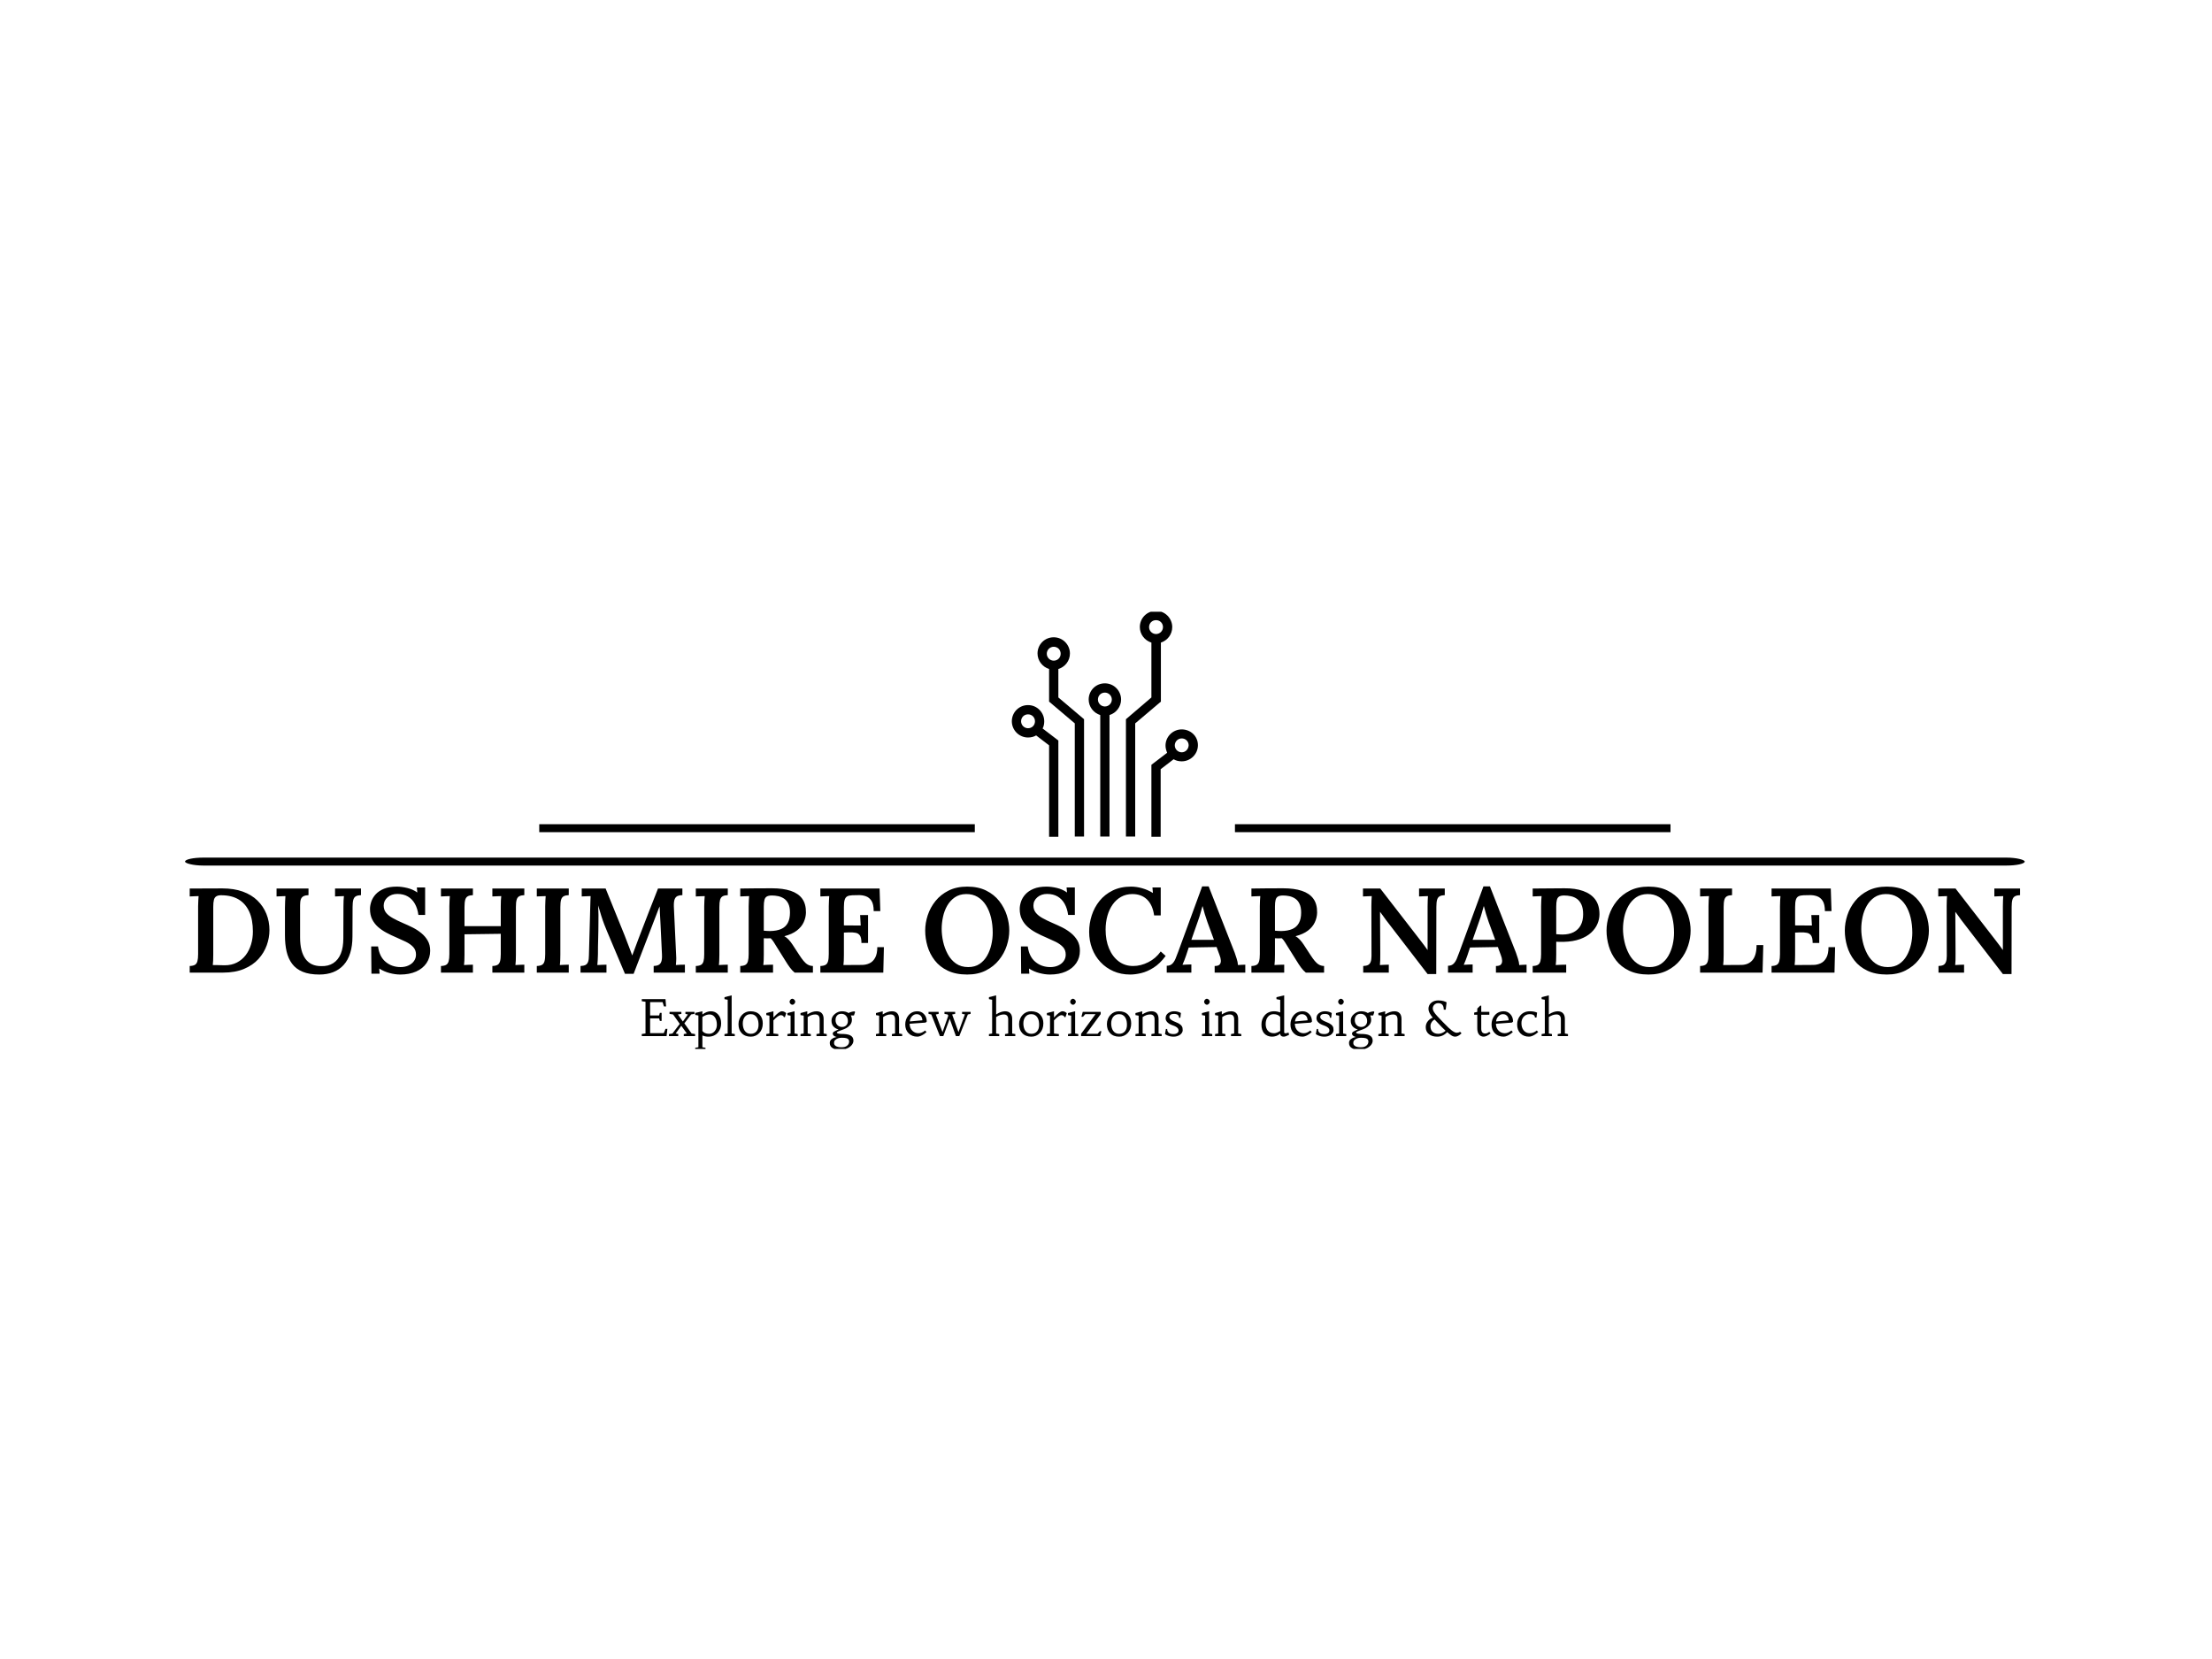<svg xmlns="http://www.w3.org/2000/svg" version="1.1" xmlns:xlink="http://www.w3.org/1999/xlink" xmlns:svgjs="http://svgjs.dev/svgjs" width="1000" height="750" viewBox="0 0 1000 750"><rect width="1000" height="750" fill="#ffffff"></rect><g transform="matrix(0.834,0,0,0.834,82.495,276.56)"><svg viewBox="0 0 396 94" data-background-color="#ffffff" preserveAspectRatio="xMidYMid meet" height="237" width="1000" xmlns="http://www.w3.org/2000/svg" xmlns:xlink="http://www.w3.org/1999/xlink"><g id="tight-bounds" transform="matrix(1,0,0,1,0.24,-0.185)"><svg viewBox="0 0 395.52 94.37" height="94.37" width="395.52"><g><svg viewBox="0 0 397.498 94.842" height="94.37" width="395.52"><g><rect width="397.498" height="1.718" x="0" y="53.308" fill="#000000" opacity="1" stroke-width="0" stroke="transparent" fill-opacity="1" class="rect-o-0" data-fill-palette-color="secondary" rx="1%" id="o-0" data-palette-color="#010c80"></rect></g><g transform="matrix(1,0,0,1,0.989,59.523)"><svg viewBox="0 0 395.52 35.319" height="35.319" width="395.52"><g id="textblocktransform"><svg viewBox="0 0 395.52 35.319" height="35.319" width="395.52" id="textblock"><g><svg viewBox="0 0 395.52 19.049" height="19.049" width="395.52"><g transform="matrix(1,0,0,1,0,0)"><svg width="395.52" viewBox="2.6 -35.9 761.94 36.7" height="19.049" data-palette-color="#010c80"><path d="M2.6 0L2.6-2.75Q4-2.8 4.75-3.23 5.5-3.65 5.8-4.73 6.1-5.8 6.1-7.7L6.1-7.7 6.1-27.65Q6.1-28.9 6.18-30.05 6.25-31.2 6.3-31.85L6.3-31.85Q5.45-31.8 4.35-31.78 3.25-31.75 2.6-31.7L2.6-31.7 2.6-35 16.2-35.05Q21-35.05 24.68-33.73 28.35-32.4 30.8-30 33.25-27.6 34.52-24.45 35.8-21.3 35.8-17.7L35.8-17.7Q35.8-14.55 34.68-11.4 33.55-8.25 31.23-5.68 28.9-3.1 25.23-1.55 21.55 0 16.5 0L16.5 0 2.6 0ZM12.4-27.35L12.4-7.45Q12.4-6.1 12.35-4.95 12.3-3.8 12.2-3.15L12.2-3.15Q13-3.15 13.95-3.13 14.9-3.1 15.8-3.08 16.7-3.05 17.15-3.05L17.15-3.05Q20.05-3.05 22.25-4.2 24.45-5.35 25.93-7.3 27.4-9.25 28.15-11.78 28.9-14.3 28.9-17.1L28.9-17.1Q28.9-22.05 27.38-25.38 25.85-28.7 23-30.43 20.15-32.15 15.95-32.2L15.95-32.2Q14.55-32.25 13.75-31.8 12.95-31.35 12.68-30.3 12.4-29.25 12.4-27.35L12.4-27.35ZM52.05-35L52.05-32.25Q50.75-32.2 49.97-31.8 49.2-31.4 48.87-30.53 48.55-29.65 48.55-28.05L48.55-28.05 48.55-14.65Q48.55-11.65 49.12-9.43 49.7-7.2 50.8-5.7 51.9-4.2 53.52-3.45 55.15-2.7 57.3-2.7L57.3-2.7Q60.3-2.6 62.37-3.95 64.45-5.3 65.5-7.9 66.55-10.5 66.55-14.25L66.55-14.25 66.6-27.65Q66.6-28.9 66.65-30.05 66.7-31.2 66.8-31.85L66.8-31.85Q65.95-31.8 64.85-31.78 63.75-31.75 63.1-31.7L63.1-31.7 63.1-35 73.9-35 73.9-32.25Q72.55-32.2 71.77-31.78 71-31.35 70.7-30.3 70.4-29.25 70.4-27.3L70.4-27.3 70.35-15.1Q70.35-11.15 69.42-8.18 68.5-5.2 66.7-3.2 64.9-1.2 62.35-0.2 59.8 0.8 56.55 0.8L56.55 0.8Q52.4 0.8 49.62-0.35 46.85-1.5 45.22-3.68 43.6-5.85 42.92-8.83 42.25-11.8 42.25-15.5L42.25-15.5 42.25-26.95Q42.25-28.25 42.32-29.68 42.4-31.1 42.45-31.85L42.45-31.85Q41.6-31.8 40.5-31.78 39.4-31.75 38.75-31.7L38.75-31.7 38.75-35 52.05-35ZM100.6-24L97.8-24Q97.45-26.65 96.35-28.63 95.25-30.6 93.42-31.68 91.6-32.75 89.05-32.75L89.05-32.75Q86.6-32.75 84.97-31.35 83.35-29.95 83.35-27.9L83.35-27.9Q83.35-26.2 84.32-24.95 85.3-23.7 87.15-22.68 89-21.65 91.55-20.55L91.55-20.55Q93.45-19.75 95.4-18.78 97.35-17.8 99-16.45 100.65-15.1 101.67-13.33 102.7-11.55 102.7-9.1L102.7-9.1Q102.7-6.2 101.17-3.95 99.65-1.7 96.85-0.45 94.05 0.8 90.25 0.8L90.25 0.8Q88.15 0.8 85.8 0.18 83.45-0.45 81.5-1.7L81.5-1.7 81.65 0.45 78.25 0.45 78.15-10.9 81-10.9Q81.55-6.65 84.15-4.48 86.75-2.3 90.4-2.3L90.4-2.3Q92.25-2.3 93.7-2.98 95.15-3.65 95.97-4.83 96.8-6 96.8-7.5L96.8-7.5Q96.8-9.45 95.6-10.7 94.4-11.95 92.55-12.85 90.7-13.75 88.7-14.6L88.7-14.6Q86.45-15.55 84.45-16.63 82.45-17.7 80.92-19.07 79.4-20.45 78.52-22.25 77.65-24.05 77.65-26.5L77.65-26.5Q77.65-27.95 78.2-29.58 78.75-31.2 80.02-32.6 81.3-34 83.45-34.9 85.6-35.8 88.8-35.8L88.8-35.8Q90.8-35.8 93.17-35.23 95.55-34.65 97.35-33.35L97.35-33.35 97.15-35.45 100.6-35.45 100.6-24ZM120.49 0L107.19 0 107.19-2.75Q108.59-2.8 109.34-3.23 110.09-3.65 110.39-4.73 110.69-5.8 110.69-7.7L110.69-7.7 110.69-27.65Q110.69-28.9 110.77-30.05 110.84-31.2 110.89-31.85L110.89-31.85Q110.04-31.8 108.94-31.78 107.84-31.75 107.19-31.7L107.19-31.7 107.19-35 120.49-35 120.49-32.25Q119.14-32.2 118.37-31.78 117.59-31.35 117.29-30.3 116.99-29.25 116.99-27.3L116.99-27.3 116.99-19.35 132.09-19.35 132.09-27.65Q132.09-28.9 132.14-30.05 132.19-31.2 132.29-31.85L132.29-31.85Q131.44-31.8 130.34-31.78 129.24-31.75 128.59-31.7L128.59-31.7 128.59-35 141.89-35 141.89-32.25Q140.54-32.2 139.77-31.78 138.99-31.35 138.69-30.3 138.39-29.25 138.39-27.3L138.39-27.3 138.39-7.45Q138.39-6.1 138.34-4.95 138.29-3.8 138.19-3.15L138.19-3.15Q139.04-3.2 140.17-3.25 141.29-3.3 141.89-3.3L141.89-3.3 141.89 0 128.59 0 128.59-2.75Q129.99-2.8 130.74-3.23 131.49-3.65 131.79-4.73 132.09-5.8 132.09-7.7L132.09-7.7 132.09-16.15 116.99-15.95 116.99-7.45Q116.99-6.1 116.94-4.95 116.89-3.8 116.79-3.15L116.79-3.15Q117.64-3.2 118.74-3.25 119.84-3.3 120.49-3.3L120.49-3.3 120.49 0ZM160.39-35L160.39-32.25Q159.04-32.2 158.27-31.78 157.49-31.35 157.19-30.3 156.89-29.25 156.89-27.3L156.89-27.3 156.89-7.45Q156.89-6.1 156.84-4.95 156.79-3.8 156.69-3.15L156.69-3.15Q157.54-3.2 158.64-3.25 159.74-3.3 160.39-3.3L160.39-3.3 160.39 0 147.09 0 147.09-2.75Q148.49-2.8 149.24-3.23 149.99-3.65 150.29-4.73 150.59-5.8 150.59-7.7L150.59-7.7 150.59-27.65Q150.59-28.9 150.67-30.05 150.74-31.2 150.79-31.85L150.79-31.85Q149.94-31.8 148.84-31.78 147.74-31.75 147.09-31.7L147.09-31.7 147.09-35 160.39-35ZM187.39 0.5L183.79 0.5Q181.94-3.95 180.06-8.33 178.19-12.7 176.34-17.15L176.34-17.15Q175.84-18.3 175.19-20 174.54-21.7 173.89-23.75 173.24-25.8 172.64-27.95L172.64-27.95Q172.74-25.9 172.76-24.08 172.79-22.25 172.74-20.55L172.74-20.55Q172.74-19.2 172.71-17.6 172.69-16 172.64-14.3 172.59-12.6 172.56-10.88 172.54-9.15 172.54-7.55L172.54-7.55Q172.49-6.3 172.44-5.1 172.39-3.9 172.29-3.15L172.29-3.15Q173.19-3.2 174.31-3.25 175.44-3.3 176.09-3.3L176.09-3.3 176.09 0 165.29 0 165.29-2.75Q166.59-2.8 167.34-3.18 168.09-3.55 168.44-4.5 168.79-5.45 168.79-7.2L168.79-7.2 169.34-27.55Q169.39-28.8 169.41-29.95 169.44-31.1 169.49-31.85L169.49-31.85Q168.69-31.8 167.59-31.78 166.49-31.75 165.79-31.7L165.79-31.7 165.79-35 175.74-35 183.64-15.5Q184.14-14.2 184.71-12.7 185.29-11.2 185.84-9.75 186.39-8.3 186.79-7.2L186.79-7.2 186.84-7.2Q187.49-8.8 188.09-10.53 188.69-12.25 189.29-13.75L189.29-13.75Q191.29-19.05 193.36-24.33 195.44-29.6 197.54-35L197.54-35 207.69-35 207.69-32.25Q206.54-32.25 205.71-31.9 204.89-31.55 204.49-30.58 204.09-29.6 204.14-27.55L204.14-27.55 205.09-7.2Q205.19-6 205.11-4.9 205.04-3.8 204.99-3.15L204.99-3.15Q205.84-3.25 206.96-3.28 208.09-3.3 208.74-3.3L208.74-3.3 208.74 0 195.74 0 195.74-2.75Q196.99-2.8 197.79-3.2 198.59-3.6 198.94-4.63 199.29-5.65 199.19-7.65L199.19-7.65 198.59-20.2Q198.59-20.85 198.49-22.1 198.39-23.35 198.34-24.8 198.29-26.25 198.24-27.55L198.24-27.55Q198.09-27.2 197.91-26.85 197.74-26.5 197.64-26.15L197.64-26.15 187.39 0.5ZM226.59-35L226.59-32.25Q225.24-32.2 224.46-31.78 223.69-31.35 223.38-30.3 223.09-29.25 223.09-27.3L223.09-27.3 223.09-7.45Q223.09-6.1 223.03-4.95 222.99-3.8 222.88-3.15L222.88-3.15Q223.74-3.2 224.84-3.25 225.94-3.3 226.59-3.3L226.59-3.3 226.59 0 213.28 0 213.28-2.75Q214.69-2.8 215.44-3.23 216.19-3.65 216.49-4.73 216.78-5.8 216.78-7.7L216.78-7.7 216.78-27.65Q216.78-28.9 216.86-30.05 216.94-31.2 216.99-31.85L216.99-31.85Q216.13-31.8 215.03-31.78 213.94-31.75 213.28-31.7L213.28-31.7 213.28-35 226.59-35ZM245.43 0L231.78 0 231.78-2.75Q233.18-2.8 233.93-3.23 234.68-3.65 234.98-4.73 235.28-5.8 235.28-7.7L235.28-7.7 235.28-27.65Q235.28-28.9 235.36-30.05 235.43-31.2 235.48-31.85L235.48-31.85Q234.63-31.8 233.53-31.78 232.43-31.75 231.78-31.7L231.78-31.7 231.78-35Q235.08-35.05 238.41-35.08 241.73-35.1 245.03-35.1L245.03-35.1Q249.58-35.1 252.76-34.05 255.93-33 257.56-30.78 259.18-28.55 259.13-24.95L259.13-24.95Q259.08-22.9 258.18-20.95 257.28-19 255.33-17.5 253.38-16 250.13-15.15L250.13-15.15Q251.08-14.65 251.96-13.7 252.83-12.75 253.58-11.6L253.58-11.6 256.28-7.45Q257.28-5.9 258.13-4.88 258.98-3.85 259.88-3.33 260.78-2.8 262.03-2.75L262.03-2.75 262.03 0 254.43 0Q253.38-0.85 252.46-2.1 251.53-3.35 250.53-5L250.53-5 246.93-10.75Q246.28-11.8 245.71-12.73 245.13-13.65 244.43-14.3L244.43-14.3Q243.63-14.25 242.98-14.25 242.33-14.25 241.58-14.3L241.58-14.3 241.58-7.5Q241.58-6.1 241.53-4.95 241.48-3.8 241.38-3.15L241.38-3.15Q241.93-3.2 242.71-3.23 243.48-3.25 244.23-3.28 244.98-3.3 245.43-3.3L245.43-3.3 245.43 0ZM244.18-17.3L244.18-17.3Q246.98-17.35 248.81-18.15 250.63-18.95 251.56-20.65 252.48-22.35 252.48-25L252.48-25Q252.48-27.25 251.81-28.65 251.13-30.05 250.01-30.8 248.88-31.55 247.56-31.83 246.23-32.1 244.93-32.1L244.93-32.1Q243.63-32.1 242.88-31.7 242.13-31.3 241.86-30.28 241.58-29.25 241.58-27.5L241.58-27.5 241.58-17.45Q242.18-17.4 242.83-17.35 243.48-17.3 244.18-17.3ZM284.98-12.35L282.23-12.35Q282.23-14.5 281.61-15.43 280.98-16.35 279.81-16.57 278.63-16.8 276.98-16.75L276.98-16.75 274.93-16.65 274.93-7.4Q274.93-6.05 274.88-4.93 274.83-3.8 274.73-3.15L274.73-3.15 282.38-3.2Q284.13-3.2 285.58-3.88 287.03-4.55 287.93-6.18 288.83-7.8 288.83-10.6L288.83-10.6 291.58-10.6 291.33 0 265.13 0 265.13-2.75Q266.53-2.8 267.28-3.23 268.03-3.65 268.33-4.73 268.63-5.8 268.63-7.7L268.63-7.7 268.63-27.65Q268.63-28.9 268.71-30.05 268.78-31.2 268.83-31.85L268.83-31.85Q267.98-31.8 266.88-31.78 265.78-31.75 265.13-31.7L265.13-31.7 265.13-35 289.78-35 290.08-25.6 287.33-25.6Q287.33-28.45 286.41-29.88 285.48-31.3 284.03-31.8 282.58-32.3 281.03-32.25L281.03-32.25 278.43-32.2Q277.08-32.15 276.33-31.75 275.58-31.35 275.26-30.33 274.93-29.3 274.93-27.3L274.93-27.3 274.93-19.65 281.93-19.6 281.68-23.95 284.98-23.95 284.98-12.35ZM326.27 0.8L326.27 0.8Q321.52 0.8 318.18-0.8 314.82-2.4 312.75-5.08 310.68-7.75 309.72-11 308.77-14.25 308.77-17.5L308.77-17.5Q308.77-20.65 309.82-23.88 310.88-27.1 313.05-29.8 315.22-32.5 318.52-34.15 321.82-35.8 326.27-35.8L326.27-35.8Q330.82-35.8 334.15-34.15 337.47-32.5 339.6-29.78 341.72-27.05 342.75-23.85 343.77-20.65 343.77-17.5L343.77-17.5Q343.77-14.4 342.72-11.2 341.68-8 339.5-5.28 337.32-2.55 334.02-0.88 330.72 0.8 326.27 0.8ZM326.68-2.3L326.68-2.3Q329.47-2.3 331.4-3.6 333.32-4.9 334.52-7 335.72-9.1 336.3-11.63 336.88-14.15 336.88-16.6L336.88-16.6Q336.88-19.95 336.18-22.88 335.47-25.8 334.1-28 332.72-30.2 330.63-31.48 328.52-32.75 325.77-32.7L325.77-32.7Q323.02-32.65 321.1-31.33 319.18-30 317.95-27.88 316.72-25.75 316.18-23.2 315.63-20.65 315.63-18.2L315.63-18.2Q315.63-15.7 316.22-12.95 316.82-10.2 318.13-7.75 319.43-5.3 321.55-3.8 323.68-2.3 326.68-2.3ZM371.07-24L368.27-24Q367.92-26.65 366.82-28.63 365.72-30.6 363.9-31.68 362.07-32.75 359.52-32.75L359.52-32.75Q357.07-32.75 355.45-31.35 353.82-29.95 353.82-27.9L353.82-27.9Q353.82-26.2 354.8-24.95 355.77-23.7 357.62-22.68 359.47-21.65 362.02-20.55L362.02-20.55Q363.92-19.75 365.87-18.78 367.82-17.8 369.47-16.45 371.12-15.1 372.15-13.33 373.17-11.55 373.17-9.1L373.17-9.1Q373.17-6.2 371.65-3.95 370.12-1.7 367.32-0.45 364.52 0.8 360.72 0.8L360.72 0.8Q358.62 0.8 356.27 0.18 353.92-0.45 351.97-1.7L351.97-1.7 352.12 0.45 348.72 0.45 348.62-10.9 351.47-10.9Q352.02-6.65 354.62-4.48 357.22-2.3 360.87-2.3L360.87-2.3Q362.72-2.3 364.17-2.98 365.62-3.65 366.45-4.83 367.27-6 367.27-7.5L367.27-7.5Q367.27-9.45 366.07-10.7 364.87-11.95 363.02-12.85 361.17-13.75 359.17-14.6L359.17-14.6Q356.92-15.55 354.92-16.63 352.92-17.7 351.4-19.07 349.87-20.45 349-22.25 348.12-24.05 348.12-26.5L348.12-26.5Q348.12-27.95 348.67-29.58 349.22-31.2 350.5-32.6 351.77-34 353.92-34.9 356.07-35.8 359.27-35.8L359.27-35.8Q361.27-35.8 363.65-35.23 366.02-34.65 367.82-33.35L367.82-33.35 367.62-35.45 371.07-35.45 371.07-24ZM406.82-23.8L404.07-23.8Q403.47-28.15 401.12-30.43 398.77-32.7 395.02-32.7L395.02-32.7Q392.37-32.7 390.3-31.53 388.22-30.35 386.8-28.33 385.37-26.3 384.62-23.63 383.87-20.95 383.87-17.9L383.87-17.9Q383.87-13.45 385.3-10.05 386.72-6.65 389.3-4.7 391.87-2.75 395.32-2.75L395.32-2.75Q398.52-2.75 401.64-4.33 404.77-5.9 406.82-8.8L406.82-8.8 408.87-6.95Q406.52-3.75 403.87-2.08 401.22-0.4 398.69 0.2 396.17 0.8 394.12 0.8L394.12 0.8Q390.27 0.8 387.14-0.58 384.02-1.95 381.75-4.38 379.47-6.8 378.25-10.03 377.02-13.25 377.02-17L377.02-17Q377.02-20.45 378.09-23.8 379.17-27.15 381.34-29.85 383.52-32.55 386.82-34.18 390.12-35.8 394.47-35.8L394.47-35.8Q396.67-35.8 399.07-35.13 401.47-34.45 403.57-33.15L403.57-33.15 403.37-35.45 406.82-35.45 406.82-23.8ZM419.57 0L409.32 0 409.32-2.85Q410.72-2.85 411.57-3.65 412.42-4.45 412.97-5.78 413.52-7.1 414.12-8.75L414.12-8.75 424.07-35.9 426.77-35.9 437.62-8.25Q437.92-7.4 438.42-5.85 438.92-4.3 438.97-3.15L438.97-3.15Q439.82-3.2 440.62-3.25 441.42-3.3 442.02-3.3L442.02-3.3 442.02 0 429.27 0 429.27-2.75Q430.82-2.75 431.37-3.4 431.92-4.05 431.84-5.1 431.77-6.15 431.32-7.25L431.32-7.25 430.07-10.65 418.47-10.45 417.37-7.1Q417.07-6.25 416.67-5.18 416.27-4.1 415.87-3.25L415.87-3.25Q416.77-3.3 417.84-3.35 418.92-3.4 419.57-3.4L419.57-3.4 419.57 0ZM422.27-21.35L419.57-13.65 428.97-13.65 426.27-21Q425.67-22.7 425.14-24.43 424.62-26.15 424.27-27.6L424.27-27.6 424.17-27.6Q423.87-26.6 423.44-25 423.02-23.4 422.27-21.35L422.27-21.35ZM458.22 0L444.57 0 444.57-2.75Q445.97-2.8 446.72-3.23 447.47-3.65 447.77-4.73 448.07-5.8 448.07-7.7L448.07-7.7 448.07-27.65Q448.07-28.9 448.14-30.05 448.22-31.2 448.27-31.85L448.27-31.85Q447.42-31.8 446.32-31.78 445.22-31.75 444.57-31.7L444.57-31.7 444.57-35Q447.87-35.05 451.19-35.08 454.52-35.1 457.82-35.1L457.82-35.1Q462.37-35.1 465.54-34.05 468.72-33 470.34-30.78 471.97-28.55 471.92-24.95L471.92-24.95Q471.87-22.9 470.97-20.95 470.07-19 468.12-17.5 466.17-16 462.92-15.15L462.92-15.15Q463.87-14.65 464.74-13.7 465.62-12.75 466.37-11.6L466.37-11.6 469.07-7.45Q470.07-5.9 470.92-4.88 471.77-3.85 472.67-3.33 473.57-2.8 474.82-2.75L474.82-2.75 474.82 0 467.22 0Q466.17-0.85 465.24-2.1 464.32-3.35 463.32-5L463.32-5 459.72-10.75Q459.07-11.8 458.49-12.73 457.92-13.65 457.22-14.3L457.22-14.3Q456.42-14.25 455.77-14.25 455.12-14.25 454.37-14.3L454.37-14.3 454.37-7.5Q454.37-6.1 454.32-4.95 454.27-3.8 454.17-3.15L454.17-3.15Q454.72-3.2 455.49-3.23 456.27-3.25 457.02-3.28 457.77-3.3 458.22-3.3L458.22-3.3 458.22 0ZM456.97-17.3L456.97-17.3Q459.77-17.35 461.59-18.15 463.42-18.95 464.34-20.65 465.27-22.35 465.27-25L465.27-25Q465.27-27.25 464.59-28.65 463.92-30.05 462.79-30.8 461.67-31.55 460.34-31.83 459.02-32.1 457.72-32.1L457.72-32.1Q456.42-32.1 455.67-31.7 454.92-31.3 454.64-30.28 454.37-29.25 454.37-27.5L454.37-27.5 454.37-17.45Q454.97-17.4 455.62-17.35 456.27-17.3 456.97-17.3ZM521.51 0.6L517.91 0.6 500.56-21.95Q500.01-22.75 499.39-23.58 498.76-24.4 498.16-25.25L498.16-25.25 498.11-25.25 498.21-7.8Q498.21-6.45 498.19-5.2 498.16-3.95 498.06-3.15L498.06-3.15Q498.91-3.2 500.01-3.25 501.11-3.3 501.76-3.3L501.76-3.3 501.76 0 491.11 0 491.11-2.75Q492.41-2.8 493.14-3.18 493.86-3.55 494.21-4.48 494.56-5.4 494.56-6.95L494.56-6.95 494.51-27.75Q494.51-28.95 494.56-30.05 494.61-31.15 494.66-31.85L494.66-31.85Q493.86-31.8 492.76-31.78 491.66-31.75 491.01-31.7L491.01-31.7 491.01-35 498.21-35 514.66-13.75Q515.71-12.4 516.49-11.35 517.26-10.3 517.86-9.45L517.86-9.45 517.91-9.45 517.91-27.65Q517.91-28.9 517.96-30.05 518.01-31.2 518.06-31.85L518.06-31.85Q517.26-31.8 516.16-31.78 515.06-31.75 514.36-31.7L514.36-31.7 514.36-35 525.06-35 525.06-32.25Q523.71-32.2 522.94-31.78 522.16-31.35 521.86-30.3 521.56-29.25 521.56-27.3L521.56-27.3 521.51 0.6ZM536.66 0L526.41 0 526.41-2.85Q527.81-2.85 528.66-3.65 529.51-4.45 530.06-5.78 530.61-7.1 531.21-8.75L531.21-8.75 541.16-35.9 543.86-35.9 554.71-8.25Q555.01-7.4 555.51-5.85 556.01-4.3 556.06-3.15L556.06-3.15Q556.91-3.2 557.71-3.25 558.51-3.3 559.11-3.3L559.11-3.3 559.11 0 546.36 0 546.36-2.75Q547.91-2.75 548.46-3.4 549.01-4.05 548.93-5.1 548.86-6.15 548.41-7.25L548.41-7.25 547.16-10.65 535.56-10.45 534.46-7.1Q534.16-6.25 533.76-5.18 533.36-4.1 532.96-3.25L532.96-3.25Q533.86-3.3 534.93-3.35 536.01-3.4 536.66-3.4L536.66-3.4 536.66 0ZM539.36-21.35L536.66-13.65 546.06-13.65 543.36-21Q542.76-22.7 542.23-24.43 541.71-26.15 541.36-27.6L541.36-27.6 541.26-27.6Q540.96-26.6 540.53-25 540.11-23.4 539.36-21.35L539.36-21.35ZM561.66 0L561.66-2.75Q563.06-2.8 563.81-3.23 564.56-3.65 564.86-4.73 565.16-5.8 565.16-7.7L565.16-7.7 565.16-27.65Q565.16-28.9 565.23-30.05 565.31-31.2 565.36-31.85L565.36-31.85Q564.51-31.8 563.41-31.78 562.31-31.75 561.66-31.7L561.66-31.7 561.66-35Q564.91-35.05 568.21-35.05 571.51-35.05 574.81-35.1L574.81-35.1Q579.36-35.15 582.66-33.98 585.96-32.8 587.71-30.43 589.46-28.05 589.46-24.3L589.46-24.3Q589.46-22.3 588.63-20.33 587.81-18.35 586.03-16.68 584.26-15 581.38-13.95 578.51-12.9 574.46-12.8L574.46-12.8Q573.66-12.8 572.91-12.8 572.16-12.8 571.46-12.85L571.46-12.85 571.46-7.5Q571.46-6.1 571.41-4.95 571.36-3.8 571.26-3.15L571.26-3.15Q571.91-3.2 572.71-3.23 573.51-3.25 574.33-3.28 575.16-3.3 575.61-3.3L575.61-3.3 575.61 0 561.66 0ZM571.46-27.5L571.46-16Q572.11-15.95 572.71-15.9 573.31-15.85 574.01-15.85L574.01-15.85Q576.81-15.85 578.73-16.85 580.66-17.85 581.66-19.73 582.66-21.6 582.66-24.3L582.66-24.3Q582.66-26.75 581.96-28.3 581.26-29.85 580.11-30.68 578.96-31.5 577.56-31.8 576.16-32.1 574.76-32.1L574.76-32.1Q573.46-32.1 572.73-31.7 572.01-31.3 571.73-30.28 571.46-29.25 571.46-27.5L571.46-27.5ZM609.9 0.8L609.9 0.8Q605.15 0.8 601.8-0.8 598.45-2.4 596.38-5.08 594.3-7.75 593.35-11 592.4-14.25 592.4-17.5L592.4-17.5Q592.4-20.65 593.45-23.88 594.5-27.1 596.68-29.8 598.85-32.5 602.15-34.15 605.45-35.8 609.9-35.8L609.9-35.8Q614.45-35.8 617.78-34.15 621.1-32.5 623.23-29.78 625.35-27.05 626.38-23.85 627.4-20.65 627.4-17.5L627.4-17.5Q627.4-14.4 626.35-11.2 625.3-8 623.13-5.28 620.95-2.55 617.65-0.88 614.35 0.8 609.9 0.8ZM610.3-2.3L610.3-2.3Q613.1-2.3 615.03-3.6 616.95-4.9 618.15-7 619.35-9.1 619.93-11.63 620.5-14.15 620.5-16.6L620.5-16.6Q620.5-19.95 619.8-22.88 619.1-25.8 617.73-28 616.35-30.2 614.25-31.48 612.15-32.75 609.4-32.7L609.4-32.7Q606.65-32.65 604.73-31.33 602.8-30 601.58-27.88 600.35-25.75 599.8-23.2 599.25-20.65 599.25-18.2L599.25-18.2Q599.25-15.7 599.85-12.95 600.45-10.2 601.75-7.75 603.05-5.3 605.18-3.8 607.3-2.3 610.3-2.3ZM657.35 0L631.35 0 631.35-2.75Q632.75-2.8 633.5-3.23 634.25-3.65 634.55-4.73 634.85-5.8 634.85-7.7L634.85-7.7 634.85-27.65Q634.85-28.9 634.92-30.05 635-31.2 635.05-31.85L635.05-31.85Q634.2-31.8 633.1-31.78 632-31.75 631.35-31.7L631.35-31.7 631.35-35 644.65-35 644.65-32.25Q643.3-32.2 642.52-31.78 641.75-31.35 641.45-30.3 641.15-29.25 641.15-27.3L641.15-27.3 641.15-7.4Q641.15-6.05 641.1-4.93 641.05-3.8 640.95-3.15L640.95-3.15 648.55-3.2Q651.55-3.25 653.2-5.25 654.85-7.25 654.85-11.45L654.85-11.45 657.65-11.45 657.35 0ZM680.95-12.35L678.2-12.35Q678.2-14.5 677.57-15.43 676.95-16.35 675.77-16.57 674.6-16.8 672.95-16.75L672.95-16.75 670.9-16.65 670.9-7.4Q670.9-6.05 670.85-4.93 670.8-3.8 670.7-3.15L670.7-3.15 678.35-3.2Q680.1-3.2 681.55-3.88 683-4.55 683.9-6.18 684.8-7.8 684.8-10.6L684.8-10.6 687.55-10.6 687.3 0 661.1 0 661.1-2.75Q662.5-2.8 663.25-3.23 664-3.65 664.3-4.73 664.6-5.8 664.6-7.7L664.6-7.7 664.6-27.65Q664.6-28.9 664.67-30.05 664.75-31.2 664.8-31.85L664.8-31.85Q663.95-31.8 662.85-31.78 661.75-31.75 661.1-31.7L661.1-31.7 661.1-35 685.75-35 686.05-25.6 683.3-25.6Q683.3-28.45 682.37-29.88 681.45-31.3 680-31.8 678.55-32.3 677-32.25L677-32.25 674.4-32.2Q673.05-32.15 672.3-31.75 671.55-31.35 671.22-30.33 670.9-29.3 670.9-27.3L670.9-27.3 670.9-19.65 677.9-19.6 677.65-23.95 680.95-23.95 680.95-12.35ZM709.09 0.8L709.09 0.8Q704.34 0.8 700.99-0.8 697.64-2.4 695.57-5.08 693.49-7.75 692.54-11 691.59-14.25 691.59-17.5L691.59-17.5Q691.59-20.65 692.64-23.88 693.69-27.1 695.87-29.8 698.04-32.5 701.34-34.15 704.64-35.8 709.09-35.8L709.09-35.8Q713.64-35.8 716.97-34.15 720.29-32.5 722.42-29.78 724.54-27.05 725.57-23.85 726.59-20.65 726.59-17.5L726.59-17.5Q726.59-14.4 725.54-11.2 724.49-8 722.32-5.28 720.14-2.55 716.84-0.88 713.54 0.8 709.09 0.8ZM709.49-2.3L709.49-2.3Q712.29-2.3 714.22-3.6 716.14-4.9 717.34-7 718.54-9.1 719.12-11.63 719.69-14.15 719.69-16.6L719.69-16.6Q719.69-19.95 718.99-22.88 718.29-25.8 716.92-28 715.54-30.2 713.44-31.48 711.34-32.75 708.59-32.7L708.59-32.7Q705.84-32.65 703.92-31.33 701.99-30 700.77-27.88 699.54-25.75 698.99-23.2 698.44-20.65 698.44-18.2L698.44-18.2Q698.44-15.7 699.04-12.95 699.64-10.2 700.94-7.75 702.24-5.3 704.37-3.8 706.49-2.3 709.49-2.3ZM760.99 0.6L757.39 0.6 740.04-21.95Q739.49-22.75 738.87-23.58 738.24-24.4 737.64-25.25L737.64-25.25 737.59-25.25 737.69-7.8Q737.69-6.45 737.67-5.2 737.64-3.95 737.54-3.15L737.54-3.15Q738.39-3.2 739.49-3.25 740.59-3.3 741.24-3.3L741.24-3.3 741.24 0 730.59 0 730.59-2.75Q731.89-2.8 732.62-3.18 733.34-3.55 733.69-4.48 734.04-5.4 734.04-6.95L734.04-6.95 733.99-27.75Q733.99-28.95 734.04-30.05 734.09-31.15 734.14-31.85L734.14-31.85Q733.34-31.8 732.24-31.78 731.14-31.75 730.49-31.7L730.49-31.7 730.49-35 737.69-35 754.14-13.75Q755.19-12.4 755.97-11.35 756.74-10.3 757.34-9.45L757.34-9.45 757.39-9.45 757.39-27.65Q757.39-28.9 757.44-30.05 757.49-31.2 757.54-31.85L757.54-31.85Q756.74-31.8 755.64-31.78 754.54-31.75 753.84-31.7L753.84-31.7 753.84-35 764.54-35 764.54-32.25Q763.19-32.2 762.42-31.78 761.64-31.35 761.34-30.3 761.04-29.25 761.04-27.3L761.04-27.3 760.99 0.6Z" opacity="1" transform="matrix(1,0,0,1,0,0)" fill="#000000" class="undefined-text-0" data-fill-palette-color="primary" id="text-0"></path></svg></g></svg></g><g transform="matrix(1,0,0,1,97.689,23.546)"><svg viewBox="0 0 200.143 11.772" height="11.772" width="200.143"><g transform="matrix(1,0,0,1,0,0)"><svg width="200.143" viewBox="2 -40.6 922.59 54.27" height="11.772" data-palette-color="#010c80"><path d="M20.02-15.09L19.29-17.65 10.3-17.65 10.3-2.93 23.9-2.93 25.66-7.25 27.51-7.25 26.71 0 2 0 2-2.08 5.71-2.64 5.71-34.18 2-34.74 2-36.82 25.63-36.82 26.2-29.57 24.05-29.57 22.73-33.86 10.3-33.86 10.3-20.58 19.29-20.58 20.02-23.17 21.75-23.17 21.75-15.09 20.02-15.09ZM33.2-21.56L29.64-22.12 29.64-24.15 41.43-24.15 41.43-22.12 37.96-21.56 42.92-14.53 47.97-21.56 45.46-22.12 45.46-24.15 54.47-24.15 54.47-22.12 51.19-21.61 44.41-12.72 51.66-2.59 55.1-2.03 55.1 0 43.82 0 43.82-2.03 46.9-2.59 41.33-10.3 35.79-2.59 38.33-2.03 38.33 0 29.05 0 29.05-2.03 32.57-2.59 39.82-12.18 33.2-21.56ZM68.33 0.56L68.33 0.56Q65.18 0.56 62.37-0.63L62.37-0.63 62.37 11.08 65.47 11.65 65.47 13.67 55.22 13.67 55.22 11.65 58.39 11.08 58.39-20.53 55.22-21.12 55.22-23.1 62.37-24.73 62.37-21.51Q66.65-24.73 70.82-24.73L70.82-24.73Q75.29-24.73 78.14-21.44L78.14-21.44Q81.05-18.09 81.05-12.67L81.05-12.67Q81.05-7.28 77.83-3.54L77.83-3.54Q74.31 0.56 68.33 0.56ZM62.37-19.04L62.37-19.04 62.37-5.1Q64.47-2.29 69.04-2.29L69.04-2.29Q72.55-2.29 74.75-5.08L74.75-5.08Q76.8-7.64 76.8-11.25L76.8-11.25Q76.8-15.72 74.95-18.51L74.95-18.51Q72.94-21.56 69.5-21.56 66.06-21.56 62.37-19.04ZM91.52-40.6L91.52-2.59 94.65-2.03 94.65 0 84.39 0 84.39-2.03 87.57-2.59 87.57-36.21 84.39-36.82 84.39-38.79 91.52-40.6ZM98.33-11.87L98.33-11.87Q98.33-14.67 99.29-17.09 100.26-19.51 101.92-21.19L101.92-21.19Q105.34-24.73 110.34-24.73L110.34-24.73Q116.15-24.73 119.42-21.29L119.42-21.29Q122.52-17.99 122.52-12.67L122.52-12.67Q122.52-6.74 119.01-3.03L119.01-3.03Q115.59 0.56 110.56 0.56L110.56 0.56Q104.82 0.56 101.48-2.98L101.48-2.98Q98.33-6.3 98.33-11.87ZM104.58-19.15Q103.6-17.9 103.1-16.21 102.6-14.53 102.6-12.56 102.6-10.6 103.05-8.73 103.51-6.86 104.46-5.42L104.46-5.42Q106.56-2.29 110.51-2.29L110.51-2.29Q114.22-2.29 116.27-4.74L116.27-4.74Q118.3-7.13 118.3-11.21L118.3-11.21Q118.3-18.43 114.17-20.92L114.17-20.92Q112.64-21.85 110.54-21.85 108.44-21.85 107-21.13 105.56-20.41 104.58-19.15ZM129.16-2.59L129.16-20.36 126.04-20.92 126.04-22.95 133.12-24.73 133.12-18.51Q138.73-24.73 141.56-24.73L141.56-24.73Q143.88-24.73 145.84-22.88L145.84-22.88 144.57-18.92 143.42-18.92Q143.42-20.12 141.59-20.7L141.59-20.7Q141.08-20.85 140.56-20.85L140.56-20.85Q137.98-20.85 133.12-15.65L133.12-15.65 133.12-2.59 137.95-2.03 137.95 0 126.04 0 126.04-2.03 129.16-2.59ZM154.18-24.73L154.18-2.59 157.31-2.03 157.31 0 147.06 0 147.06-2.03 150.23-2.59 150.23-20.36 147.06-20.92 147.06-22.95 154.18-24.73ZM150.09-32.19Q149.69-32.62 149.45-33.15 149.2-33.69 149.2-34.22 149.2-34.74 149.45-35.27 149.69-35.79 150.08-36.23L150.08-36.23Q150.99-37.21 151.73-37.21 152.48-37.21 153-36.94 153.53-36.67 153.94-36.23L153.94-36.23Q154.84-35.23 154.84-34.46 154.84-33.69 154.59-33.15 154.33-32.62 153.94-32.18L153.94-32.18Q153.01-31.23 152.24-31.23 151.47-31.23 150.99-31.49 150.5-31.76 150.09-32.19ZM174.76-21.56L174.76-21.56Q171.03-21.56 167.27-18.97L167.27-18.97 167.27-2.59 170.37-2.03 170.37 0 160.11 0 160.11-2.03 163.29-2.59 163.29-20.36 160.11-20.92 160.11-22.95 166.85-24.73 166.85-21.56Q171.78-24.73 176.01-24.73L176.01-24.73Q181.09-24.73 182.62-20.51L182.62-20.51Q183.14-19.09 183.14-17.19L183.14-17.19 183.14-2.59 186.24-2.03 186.24 0 176.01 0 176.01-2.03 179.16-2.59 179.16-16.72Q179.16-21.56 174.76-21.56ZM213.33-20.58L210.16-20.58Q211.31-18.73 211.31-15.97L211.31-15.97Q211.31-12.08 207.4-9.08L207.4-9.08Q205.69-7.76 203.4-6.88L203.4-6.88 199.66-5.47Q196.98-4.47 196.62-4.09 196.27-3.71 196.27-3.48 196.27-3.25 196.51-3.03 196.76-2.81 197.32-2.61L197.32-2.61Q198.66-2.15 201.08-2.15 203.5-2.15 205.6-1.89 207.69-1.64 209.31-0.93L209.31-0.93Q212.82 0.66 212.82 4.49L212.82 4.49Q212.82 7.08 210.8 9.3L210.8 9.3Q207.99 12.35 202.84 13.38L202.84 13.38Q201.3 13.67 199.44 13.67 197.59 13.67 195.66 13.28 193.73 12.89 192.29 12.06L192.29 12.06Q189.24 10.33 189.24 6.86L189.24 6.86Q189.24 4.17 191.51 2.73L191.51 2.73 193.1 1.78Q193.75 1.44 194.57 1.27 195.39 1.1 196.22 0.88L196.22 0.88Q193.58 0.37 192.58-1.22L192.58-1.22Q192.24-1.78 192.24-2.4 192.24-3.03 192.48-3.47 192.73-3.91 193.36-4.35 194-4.79 195.12-5.32L195.12-5.32 198.03-6.69Q195.73-7.13 193.73-8.81L193.73-8.81Q190.97-11.13 190.97-15.36L190.97-15.36Q190.97-19.41 194.54-22.22L194.54-22.22Q197.69-24.73 201.47-24.73 205.25-24.73 208.01-22.95L208.01-22.95Q209.77-24.17 213.82-24.68L213.82-24.68 214.48-23.93 213.33-20.58ZM193.66 5.46Q193.51 6.13 193.51 7.15 193.51 8.18 194.27 9.05 195.02 9.91 196.2 10.38L196.2 10.38Q198.1 11.13 200.5 11.13 202.91 11.13 204.18 10.74 205.45 10.35 206.4 9.62L206.4 9.62Q208.55 8.01 208.55 5.42L208.55 5.42Q208.55 2.17 203.96 1.76L203.96 1.76Q202.62 1.64 201.15 1.64L201.15 1.64Q196.95 1.64 194.49 4.1L194.49 4.1Q193.8 4.79 193.66 5.46ZM195.51-18.95L195.51-18.95Q195-17.75 195-16.03 195-14.31 195.51-13.04 196.02-11.77 196.9-10.89L196.9-10.89Q198.69-9.11 201.49-9.11L201.49-9.11Q205.16-9.11 206.72-12.18L206.72-12.18Q207.3-13.33 207.3-15.03 207.3-16.72 206.79-18.04 206.28-19.36 205.4-20.29L205.4-20.29Q203.57-22.22 200.81-22.22L200.81-22.22Q196.9-22.22 195.51-18.95ZM249.9-21.56L249.9-21.56Q246.17-21.56 242.41-18.97L242.41-18.97 242.41-2.59 245.51-2.03 245.51 0 235.25 0 235.25-2.03 238.43-2.59 238.43-20.36 235.25-20.92 235.25-22.95 241.99-24.73 241.99-21.56Q246.92-24.73 251.15-24.73L251.15-24.73Q256.23-24.73 257.76-20.51L257.76-20.51Q258.28-19.09 258.28-17.19L258.28-17.19 258.28-2.59 261.38-2.03 261.38 0 251.15 0 251.15-2.03 254.3-2.59 254.3-16.72Q254.3-21.56 249.9-21.56ZM284.23-5.59L284.23-5.59 285.62-4Q281.74-0.51 278.1 0.37L278.1 0.37Q277.29 0.56 276.51 0.56L276.51 0.56Q271.14 0.56 267.77-2.83L267.77-2.83Q264.43-6.15 264.43-11.5L264.43-11.5Q264.43-16.82 267.58-20.61L267.58-20.61Q271.04-24.73 276.58-24.73L276.58-24.73Q280.42-24.73 283.05-21.97L283.05-21.97Q285.86-19.09 285.86-14.48L285.86-14.48 284.71-13.45 268.8-12.3Q268.84-7.86 271.68-5.2L271.68-5.2Q274.22-2.86 277.58-2.86 280.95-2.86 284.23-5.59ZM268.97-14.6L268.97-14.6 281.52-15.75Q281.34-19.8 278.39-21.31L278.39-21.31Q277.34-21.85 275.7-21.85 274.07-21.85 272.79-21.04 271.51-20.24 270.68-19.09L270.68-19.09Q269.09-16.92 268.97-14.6ZM326.8-21.56L318.28 0 314.89 0 308.73-17.26 302.36 0 298.97 0 290.4-21.56 287.62-22.12 287.62-24.15 297.7-24.15 297.7-22.12 294.87-21.56 301.56-3.96 307.32-20.36 306.61-21.56 303.51-22.12 303.51-24.15 314.15-24.15 314.15-22.12 311.15-21.56 317.47-3.96Q317.47-3.96 323.87-21.68L323.87-21.68 321.04-22.12 321.04-24.15 329.54-24.15 329.54-22.12 326.8-21.56ZM362.59-21.56L362.59-21.56Q358.9-21.56 354.97-18.97L354.97-18.97 354.97-2.59 358.07-2.03 358.07 0 347.82 0 347.82-2.03 350.99-2.59 350.99-36.21 347.82-36.82 347.82-38.79 354.97-40.6 354.97-21.56Q357.41-23.24 359.77-23.99 362.12-24.73 363.78-24.73 365.44-24.73 366.76-24.27 368.08-23.8 369.01-22.85L369.01-22.85Q370.96-20.87 370.96-17.19L370.96-17.19 370.96-2.59 374.06-2.03 374.06 0 363.83 0 363.83-2.03 366.98-2.59 366.98-16.72Q366.98-21.56 362.59-21.56ZM377.82-11.87L377.82-11.87Q377.82-14.67 378.78-17.09 379.75-19.51 381.41-21.19L381.41-21.19Q384.83-24.73 389.83-24.73L389.83-24.73Q395.64-24.73 398.91-21.29L398.91-21.29Q402.01-17.99 402.01-12.67L402.01-12.67Q402.01-6.74 398.5-3.03L398.5-3.03Q395.08 0.56 390.05 0.56L390.05 0.56Q384.31 0.56 380.97-2.98L380.97-2.98Q377.82-6.3 377.82-11.87ZM384.07-19.15Q383.09-17.9 382.59-16.21 382.09-14.53 382.09-12.56 382.09-10.6 382.54-8.73 382.99-6.86 383.95-5.42L383.95-5.42Q386.05-2.29 390-2.29L390-2.29Q393.71-2.29 395.76-4.74L395.76-4.74Q397.79-7.13 397.79-11.21L397.79-11.21Q397.79-18.43 393.66-20.92L393.66-20.92Q392.13-21.85 390.03-21.85 387.93-21.85 386.49-21.13 385.05-20.41 384.07-19.15ZM408.65-2.59L408.65-20.36 405.53-20.92 405.53-22.95 412.61-24.73 412.61-18.51Q418.22-24.73 421.05-24.73L421.05-24.73Q423.37-24.73 425.33-22.88L425.33-22.88 424.06-18.92 422.91-18.92Q422.91-20.12 421.08-20.7L421.08-20.7Q420.57-20.85 420.05-20.85L420.05-20.85Q417.46-20.85 412.61-15.65L412.61-15.65 412.61-2.59 417.44-2.03 417.44 0 405.53 0 405.53-2.03 408.65-2.59ZM433.67-24.73L433.67-2.59 436.8-2.03 436.8 0 426.54 0 426.54-2.03 429.72-2.59 429.72-20.36 426.54-20.92 426.54-22.95 433.67-24.73ZM429.58-32.19Q429.18-32.62 428.94-33.15 428.69-33.69 428.69-34.22 428.69-34.74 428.94-35.27 429.18-35.79 429.57-36.23L429.57-36.23Q430.48-37.21 431.22-37.21 431.96-37.21 432.49-36.94 433.01-36.67 433.43-36.23L433.43-36.23Q434.33-35.23 434.33-34.46 434.33-33.69 434.08-33.15 433.82-32.62 433.43-32.18L433.43-32.18Q432.5-31.23 431.73-31.23 430.96-31.23 430.48-31.49 429.99-31.76 429.58-32.19ZM439.6-2.25L453.98-21.85 443.71-21.85 441.53-19.26 439.92-19.26 441.24-24.15 459.13-24.15 459.13-21.9 444.75-2.29 456.06-2.29 458.26-4.88 459.87-4.88 458.55 0 439.6 0 439.6-2.25ZM465.31-11.87L465.31-11.87Q465.31-14.67 466.27-17.09 467.24-19.51 468.9-21.19L468.9-21.19Q472.32-24.73 477.32-24.73L477.32-24.73Q483.13-24.73 486.4-21.29L486.4-21.29Q489.5-17.99 489.5-12.67L489.5-12.67Q489.5-6.74 485.99-3.03L485.99-3.03Q482.57 0.56 477.54 0.56L477.54 0.56Q471.8 0.56 468.46-2.98L468.46-2.98Q465.31-6.3 465.31-11.87ZM471.56-19.15Q470.58-17.9 470.08-16.21 469.58-14.53 469.58-12.56 469.58-10.6 470.03-8.73 470.48-6.86 471.44-5.42L471.44-5.42Q473.54-2.29 477.49-2.29L477.49-2.29Q481.2-2.29 483.25-4.74L483.25-4.74Q485.28-7.13 485.28-11.21L485.28-11.21Q485.28-18.43 481.15-20.92L481.15-20.92Q479.62-21.85 477.52-21.85 475.42-21.85 473.98-21.13 472.54-20.41 471.56-19.15ZM508.4-21.56L508.4-21.56Q504.66-21.56 500.9-18.97L500.9-18.97 500.9-2.59 504-2.03 504 0 493.75 0 493.75-2.03 496.92-2.59 496.92-20.36 493.75-20.92 493.75-22.95 500.49-24.73 500.49-21.56Q505.42-24.73 509.64-24.73L509.64-24.73Q514.72-24.73 516.26-20.51L516.26-20.51Q516.77-19.09 516.77-17.19L516.77-17.19 516.77-2.59 519.87-2.03 519.87 0 509.64 0 509.64-2.03 512.79-2.59 512.79-16.72Q512.79-21.56 508.4-21.56ZM524.09-7.13L525.36-7.13Q525.36-2.03 531.61-2.03L531.61-2.03Q533.98-2.03 535.4-3.08L535.4-3.08Q536.69-4.03 536.69-5.47L536.69-5.47Q536.69-6.98 535.93-7.81L535.93-7.81Q534.44-9.45 531.62-10.42 528.8-11.4 527.4-12.29 526-13.18 525.19-14.16L525.19-14.16Q523.8-15.82 523.8-17.74 523.8-19.65 524.52-20.87 525.24-22.09 526.41-22.95L526.41-22.95Q528.9-24.73 532.17-24.73L532.17-24.73Q536.1-24.73 539.03-23L539.03-23 538.47-18.29 537.15-18.29Q537.15-22.12 532.05-22.12L532.05-22.12Q529.83-22.12 528.68-21.25 527.54-20.39 527.54-19.09L527.54-19.09Q527.54-16.24 533.91-13.92L533.91-13.92Q539.86-11.72 540.62-8.18L540.62-8.18Q540.82-7.18 540.82-5.8 540.82-4.42 539.93-3.13 539.03-1.83 537.69-1.03L537.69-1.03Q535.08 0.56 531.66 0.56L531.66 0.56Q528.32 0.56 525.41-0.73L525.41-0.73Q524.12-1.29 523.17-2.03L523.17-2.03 524.09-7.13ZM567.11-24.73L567.11-2.59 570.23-2.03 570.23 0 559.98 0 559.98-2.03 563.15-2.59 563.15-20.36 559.98-20.92 559.98-22.95 567.11-24.73ZM563.02-32.19Q562.61-32.62 562.37-33.15 562.13-33.69 562.13-34.22 562.13-34.74 562.37-35.27 562.61-35.79 563-36.23L563-36.23Q563.91-37.21 564.65-37.21 565.4-37.21 565.92-36.94 566.45-36.67 566.86-36.23L566.86-36.23Q567.76-35.23 567.76-34.46 567.76-33.69 567.51-33.15 567.25-32.62 566.86-32.18L566.86-32.18Q565.93-31.23 565.16-31.23 564.4-31.23 563.91-31.49 563.42-31.76 563.02-32.19ZM587.68-21.56L587.68-21.56Q583.95-21.56 580.19-18.97L580.19-18.97 580.19-2.59 583.29-2.03 583.29 0 573.04 0 573.04-2.03 576.21-2.59 576.21-20.36 573.04-20.92 573.04-22.95 579.77-24.73 579.77-21.56Q584.71-24.73 588.93-24.73L588.93-24.73Q594.01-24.73 595.55-20.51L595.55-20.51Q596.06-19.09 596.06-17.19L596.06-17.19 596.06-2.59 599.16-2.03 599.16 0 588.93 0 588.93-2.03 592.08-2.59 592.08-16.72Q592.08-21.56 587.68-21.56ZM631.87-24.73L631.87-24.73Q634.92-24.73 637.95-23.54L637.95-23.54 637.95-36.06 634.21-36.82 634.21-38.79 641.9-40.6 641.9-3.91Q641.9-2.81 643.14-2.81 644.37-2.81 646.22-3.56L646.22-3.56 646.74-1.27Q643.25 0.56 641.51 0.56L641.51 0.56Q639 0.56 638.22-1.07L638.22-1.07Q637.95-1.66 637.95-2.47L637.95-2.47Q636.12-0.85 634.04-0.15 631.97 0.56 629.73 0.56 627.5 0.56 625.42-0.29 623.35-1.15 621.96-2.73L621.96-2.73Q619.25-5.83 619.25-11.5L619.25-11.5Q619.25-16.92 622.44-20.61L622.44-20.61Q625.98-24.73 631.87-24.73ZM631.87-2.86L631.87-2.86Q634.33-2.86 637.95-5.18L637.95-5.18 637.95-19.04Q635.85-21.85 631.26-21.85L631.26-21.85Q627.72-21.85 625.52-18.99L625.52-18.99Q623.47-16.28 623.47-12.01L623.47-12.01Q623.47-8.13 625.42-5.64L625.42-5.64Q627.57-2.86 631.87-2.86ZM667.95-5.59L667.95-5.59 669.34-4Q665.46-0.51 661.82 0.37L661.82 0.37Q661.02 0.56 660.24 0.56L660.24 0.56Q654.86 0.56 651.49-2.83L651.49-2.83Q648.15-6.15 648.15-11.5L648.15-11.5Q648.15-16.82 651.3-20.61L651.3-20.61Q654.77-24.73 660.31-24.73L660.31-24.73Q664.14-24.73 666.78-21.97L666.78-21.97Q669.59-19.09 669.59-14.48L669.59-14.48 668.44-13.45 652.52-12.3Q652.57-7.86 655.4-5.2L655.4-5.2Q657.94-2.86 661.31-2.86 664.68-2.86 667.95-5.59ZM652.69-14.6L652.69-14.6 665.24-15.75Q665.07-19.8 662.12-21.31L662.12-21.31Q661.07-21.85 659.43-21.85 657.79-21.85 656.51-21.04 655.23-20.24 654.4-19.09L654.4-19.09Q652.81-16.92 652.69-14.6ZM674.34-7.13L675.61-7.13Q675.61-2.03 681.86-2.03L681.86-2.03Q684.23-2.03 685.65-3.08L685.65-3.08Q686.94-4.03 686.94-5.47L686.94-5.47Q686.94-6.98 686.18-7.81L686.18-7.81Q684.7-9.45 681.88-10.42 679.06-11.4 677.65-12.29 676.25-13.18 675.44-14.16L675.44-14.16Q674.05-15.82 674.05-17.74 674.05-19.65 674.77-20.87 675.49-22.09 676.66-22.95L676.66-22.95Q679.15-24.73 682.43-24.73L682.43-24.73Q686.36-24.73 689.29-23L689.29-23 688.72-18.29 687.41-18.29Q687.41-22.12 682.3-22.12L682.3-22.12Q680.08-22.12 678.93-21.25 677.79-20.39 677.79-19.09L677.79-19.09Q677.79-16.24 684.16-13.92L684.16-13.92Q690.12-11.72 690.87-8.18L690.87-8.18Q691.07-7.18 691.07-5.8 691.07-4.42 690.18-3.13 689.29-1.83 687.94-1.03L687.94-1.03Q685.33 0.56 681.91 0.56L681.91 0.56Q678.57 0.56 675.66-0.73L675.66-0.73Q674.37-1.29 673.42-2.03L673.42-2.03 674.34-7.13ZM700.61-24.73L700.61-2.59 703.74-2.03 703.74 0 693.48 0 693.48-2.03 696.66-2.59 696.66-20.36 693.48-20.92 693.48-22.95 700.61-24.73ZM696.52-32.19Q696.12-32.62 695.87-33.15 695.63-33.69 695.63-34.22 695.63-34.74 695.87-35.27 696.12-35.79 696.51-36.23L696.51-36.23Q697.41-37.21 698.16-37.21 698.9-37.21 699.43-36.94 699.95-36.67 700.37-36.23L700.37-36.23Q701.27-35.23 701.27-34.46 701.27-33.69 701.01-33.15 700.76-32.62 700.37-32.18L700.37-32.18Q699.44-31.23 698.67-31.23 697.9-31.23 697.41-31.49 696.92-31.76 696.52-32.19ZM730.56-20.58L727.39-20.58Q728.54-18.73 728.54-15.97L728.54-15.97Q728.54-12.08 724.63-9.08L724.63-9.08Q722.92-7.76 720.63-6.88L720.63-6.88 716.89-5.47Q714.21-4.47 713.85-4.09 713.5-3.71 713.5-3.48 713.5-3.25 713.74-3.03 713.99-2.81 714.55-2.61L714.55-2.61Q715.89-2.15 718.31-2.15 720.73-2.15 722.83-1.89 724.92-1.64 726.54-0.93L726.54-0.93Q730.05 0.66 730.05 4.49L730.05 4.49Q730.05 7.08 728.03 9.3L728.03 9.3Q725.22 12.35 720.07 13.38L720.07 13.38Q718.53 13.67 716.67 13.67 714.82 13.67 712.89 13.28 710.96 12.89 709.52 12.06L709.52 12.06Q706.47 10.33 706.47 6.86L706.47 6.86Q706.47 4.17 708.74 2.73L708.74 2.73 710.33 1.78Q710.98 1.44 711.8 1.27 712.62 1.1 713.45 0.88L713.45 0.88Q710.81 0.37 709.81-1.22L709.81-1.22Q709.47-1.78 709.47-2.4 709.47-3.03 709.72-3.47 709.96-3.91 710.59-4.35 711.23-4.79 712.35-5.32L712.35-5.32 715.26-6.69Q712.96-7.13 710.96-8.81L710.96-8.81Q708.2-11.13 708.2-15.36L708.2-15.36Q708.2-19.41 711.77-22.22L711.77-22.22Q714.92-24.73 718.7-24.73 722.48-24.73 725.24-22.95L725.24-22.95Q727-24.17 731.05-24.68L731.05-24.68 731.71-23.93 730.56-20.58ZM710.89 5.46Q710.74 6.13 710.74 7.15 710.74 8.18 711.5 9.05 712.25 9.91 713.43 10.38L713.43 10.38Q715.33 11.13 717.74 11.13 720.14 11.13 721.41 10.74 722.68 10.35 723.63 9.62L723.63 9.62Q725.78 8.01 725.78 5.42L725.78 5.42Q725.78 2.17 721.19 1.76L721.19 1.76Q719.85 1.64 718.38 1.64L718.38 1.64Q714.18 1.64 711.72 4.1L711.72 4.1Q711.03 4.79 710.89 5.46ZM712.74-18.95L712.74-18.95Q712.23-17.75 712.23-16.03 712.23-14.31 712.74-13.04 713.26-11.77 714.13-10.89L714.13-10.89Q715.92-9.11 718.72-9.11L718.72-9.11Q722.39-9.11 723.95-12.18L723.95-12.18Q724.53-13.33 724.53-15.03 724.53-16.72 724.02-18.04 723.51-19.36 722.63-20.29L722.63-20.29Q720.8-22.22 718.04-22.22L718.04-22.22Q714.13-22.22 712.74-18.95ZM750.39-21.56L750.39-21.56Q746.65-21.56 742.89-18.97L742.89-18.97 742.89-2.59 745.99-2.03 745.99 0 735.74 0 735.74-2.03 738.91-2.59 738.91-20.36 735.74-20.92 735.74-22.95 742.48-24.73 742.48-21.56Q747.41-24.73 751.63-24.73L751.63-24.73Q756.71-24.73 758.25-20.51L758.25-20.51Q758.76-19.09 758.76-17.19L758.76-17.19 758.76-2.59 761.86-2.03 761.86 0 751.63 0 751.63-2.03 754.78-2.59 754.78-16.72Q754.78-21.56 750.39-21.56ZM802.8-26.34L800.85-26.34Q800.85-32.81 795.4-32.81L795.4-32.81Q793.01-32.81 791.47-31.27L791.47-31.27Q789.91-29.71 789.91-27.37L789.91-27.37Q789.91-24.71 794.42-19.87L794.42-19.87 799.97-14.01Q804.12-9.77 805.81-8.19 807.51-6.62 808.9-5.57L808.9-5.57Q811.93-3.32 813.75-3.32 815.57-3.32 817.08-4.32L817.08-4.32 818.57-2.76Q815.08 0.56 812.25 0.56L812.25 0.56Q810.34 0.56 808.41-0.71L808.41-0.71Q807.49-1.32 806.48-2.15L806.48-2.15 804.29-3.96Q800.02 0.56 794.35 0.56L794.35 0.56Q789.18 0.56 786.1-1.9L786.1-1.9Q782.9-4.44 782.9-8.91L782.9-8.91Q782.9-12.4 785.15-15.04L785.15-15.04Q787.03-17.29 789.91-18.38L789.91-18.38Q785.61-23.39 785.61-27.1L785.61-27.1Q785.61-30.93 788.52-33.3L788.52-33.3Q791.27-35.55 795.28-35.55L795.28-35.55Q798.67-35.55 800.75-34.85 802.82-34.16 803.68-33.64L803.68-33.64 802.8-26.34ZM799.06-8.81L791.71-16.55 791.71-16.5Q789.88-15.55 788.75-13.76 787.61-11.96 787.61-10.05 787.61-8.13 788.06-6.84 788.52-5.54 789.47-4.54L789.47-4.54Q791.57-2.29 795.5-2.29L795.5-2.29Q799.14-2.29 802.7-5.32L802.7-5.32Q800.87-6.98 799.06-8.81L799.06-8.81ZM838.19-21.29L838.19-7.47Q838.19-2.59 842.15-2.59L842.15-2.59Q844.22-2.59 846.18-4.3L846.18-4.3 847.5-2.69Q845.42-0.98 843.66-0.21 841.9 0.56 840.56 0.56 839.22 0.56 837.96-0.02 836.7-0.61 835.87-1.71L835.87-1.71Q834.24-3.83 834.24-7.74L834.24-7.74 834.24-21.29 831.14-21.29 831.14-23.41 834.24-24.15 834.24-27.42 837.12-30.3 838.19-30.3 838.19-24.15 846.25-24.15 846.25-21.29 838.19-21.29ZM868.24-5.59L868.24-5.59 869.64-4Q865.75-0.51 862.12 0.37L862.12 0.37Q861.31 0.56 860.53 0.56L860.53 0.56Q855.16 0.56 851.79-2.83L851.79-2.83Q848.45-6.15 848.45-11.5L848.45-11.5Q848.45-16.82 851.59-20.61L851.59-20.61Q855.06-24.73 860.6-24.73L860.6-24.73Q864.44-24.73 867.07-21.97L867.07-21.97Q869.88-19.09 869.88-14.48L869.88-14.48 868.73-13.45 852.82-12.3Q852.86-7.86 855.7-5.2L855.7-5.2Q858.24-2.86 861.6-2.86 864.97-2.86 868.24-5.59ZM852.99-14.6L852.99-14.6 865.53-15.75Q865.36-19.8 862.41-21.31L862.41-21.31Q861.36-21.85 859.72-21.85 858.09-21.85 856.81-21.04 855.53-20.24 854.7-19.09L854.7-19.09Q853.11-16.92 852.99-14.6ZM893.51-5.59L893.51-5.59 894.9-4Q891.02-0.51 887.38 0.37L887.38 0.37Q886.58 0.56 885.8 0.56L885.8 0.56Q880.45 0.56 877.15-2.83L877.15-2.83Q873.96-6.13 873.96-11.5L873.96-11.5Q873.96-16.87 877.15-20.61L877.15-20.61Q880.72-24.73 886.72-24.73L886.72-24.73Q890.73-24.73 893.8-23.41L893.8-23.41 893.22-18.51 891.68-18.51Q891.68-20.97 888.73-21.63L888.73-21.63Q887.8-21.85 886.14-21.85 884.48-21.85 882.88-21.08 881.28-20.31 880.25-19.04L880.25-19.04Q878.23-16.53 878.23-12.89L878.23-12.89Q878.23-8.42 880.43-5.74L880.43-5.74Q882.79-2.86 886.52-2.86 890.24-2.86 893.51-5.59ZM913.11-21.56L913.11-21.56Q909.43-21.56 905.5-18.97L905.5-18.97 905.5-2.59 908.6-2.03 908.6 0 898.34 0 898.34-2.03 901.52-2.59 901.52-36.21 898.34-36.82 898.34-38.79 905.5-40.6 905.5-21.56Q907.94-23.24 910.29-23.99 912.65-24.73 914.31-24.73 915.97-24.73 917.29-24.27 918.61-23.8 919.53-22.85L919.53-22.85Q921.49-20.87 921.49-17.19L921.49-17.19 921.49-2.59 924.59-2.03 924.59 0 914.36 0 914.36-2.03 917.51-2.59 917.51-16.72Q917.51-21.56 913.11-21.56Z" opacity="1" transform="matrix(1,0,0,1,0,0)" fill="#000000" class="undefined-text-1" data-fill-palette-color="secondary" id="text-1"></path></svg></g></svg></g></svg></g></svg></g><g transform="matrix(1,0,0,1,170.644,0)"><svg viewBox="0 0 56.209 48.811" height="48.811" width="56.209"><g><svg xmlns="http://www.w3.org/2000/svg" xmlns:xlink="http://www.w3.org/1999/xlink" version="1.1" x="8" y="0" viewBox="9.8 1.2 80.4 97.6" style="enable-background:new 0 0 100 100;" xml:space="preserve" height="48.811" width="40.209" class="icon-icon-0" data-fill-palette-color="accent" id="icon-0"><path d="M79.1 8.2c0-3.8-3.1-7-7-7s-7 3.1-7 7c0 3.1 2.1 5.8 5 6.7v23.7L59.1 48v50.7h4V49.8l11.1-9.4V14.9C77 14 79.1 11.4 79.1 8.2zM72.1 11.2c-1.6 0-3-1.3-3-3s1.3-3 3-3 3 1.3 3 3S73.7 11.2 72.1 11.2z" fill="#000000" data-fill-palette-color="accent"></path><path d="M29.9 38.6V26.3c2.9-0.9 5-3.5 5-6.7 0-3.8-3.1-7-7-7s-7 3.1-7 7c0 3.1 2.1 5.8 5 6.7v14.1l11.1 9.4v48.9h4V48L29.9 38.6zM24.9 19.7c0-1.6 1.3-3 3-3s3 1.3 3 3-1.3 3-3 3S24.9 21.3 24.9 19.7z" fill="#000000" data-fill-palette-color="accent"></path><path d="M23.1 52c0.5-0.9 0.7-2 0.7-3.1 0-3.8-3.1-7-7-7s-7 3.1-7 7c0 3.8 3.1 7 7 7 1.3 0 2.5-0.3 3.5-0.9l5.6 4.3v39.5h4V57.2L23.1 52zM16.8 51.9c-1.6 0-3-1.3-3-3s1.3-3 3-3 3 1.3 3 3S18.5 51.9 16.8 51.9z" fill="#000000" data-fill-palette-color="accent"></path><path d="M57 39.5c0-3.8-3.1-7-7-7s-7 3.1-7 7c0 3.1 2.1 5.8 5 6.7v52.5h4V46.2C54.9 45.3 57 42.6 57 39.5zM50 42.5c-1.6 0-3-1.3-3-3s1.3-3 3-3c1.6 0 3 1.3 3 3S51.6 42.5 50 42.5z" fill="#000000" data-fill-palette-color="accent"></path><path d="M83.2 52.4c-3.8 0-7 3.1-7 7 0 1.1 0.3 2.1 0.7 3.1l-6.8 5.2v31.1h4V69.6l5.6-4.3c1 0.6 2.2 0.9 3.5 0.9 3.8 0 7-3.1 7-7S87 52.4 83.2 52.4zM83.2 62.3c-1.6 0-3-1.3-3-3 0-1.6 1.3-3 3-3s3 1.3 3 3C86.1 61 84.8 62.3 83.2 62.3z" fill="#000000" data-fill-palette-color="accent"></path></svg></g></svg></g><g><rect width="94.111" height="1.718" y="46.093" x="226.853" fill="#000000" data-fill-palette-color="secondary"></rect><rect width="94.111" height="1.718" y="46.093" x="76.533" fill="#000000" data-fill-palette-color="secondary"></rect></g></svg></g><defs></defs></svg><rect width="395.52" height="94.37" fill="none" stroke="none" visibility="hidden"></rect></g></svg></g></svg>